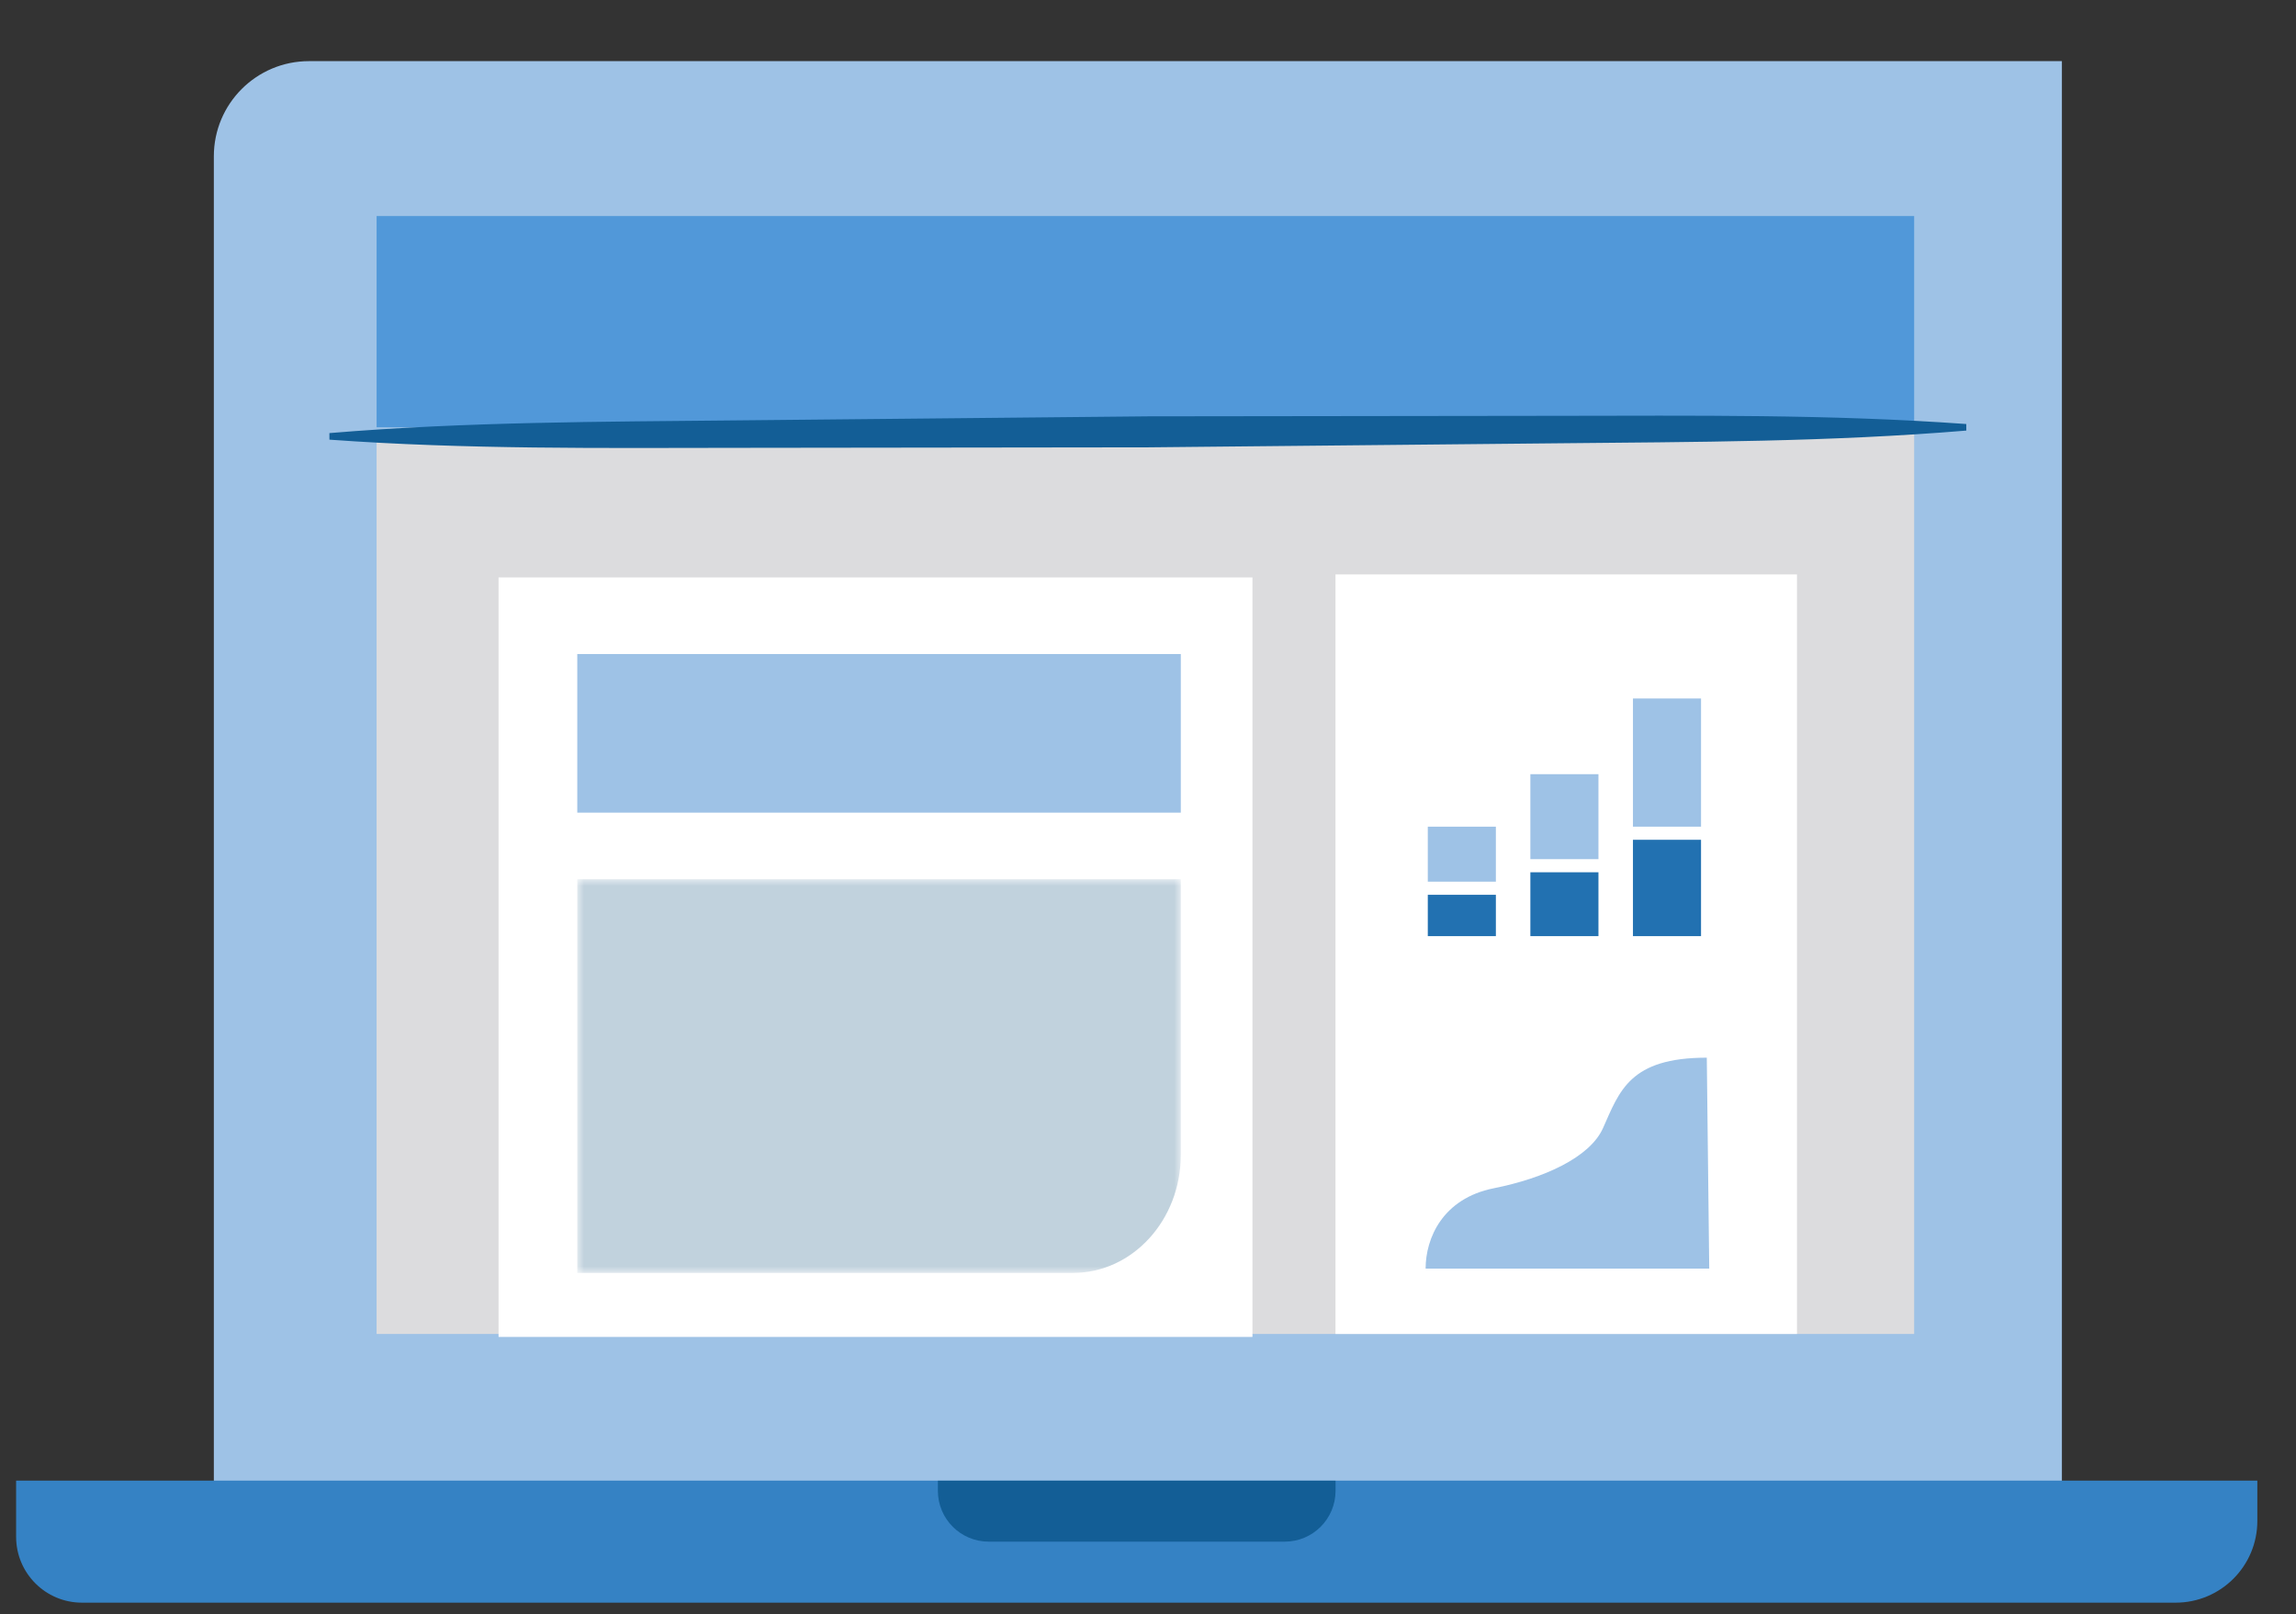 <svg width="175px" height="123px" viewBox="0 0 175 123" version="1.1" xmlns="http://www.w3.org/2000/svg" xmlns:xlink="http://www.w3.org/1999/xlink">
    <rect x="0" y="0" width="175" height="123" fill="#333333" stroke="none"/>
    <defs>
        <polygon id="path-1" points="0 0 46 0 46 30 0 30"></polygon>
    </defs>
    <g id="google-my-business-feature" stroke="none" stroke-width="1" fill="none" fill-rule="evenodd">
        <g id="Laptop" transform="translate(1, 4)">
            <path d="M156.157,109.478 L15.299,109.478 L15.299,7.91 C15.299,3.905 18.546,0.659 22.551,0.659 L156.157,0.659 L156.157,109.478 Z" id="Fill-53" fill="#9ec2e6"></path>
            <polyline id="Fill-54" fill="#dcdcde" points="27.704 97.65 27.704 28.907 144.897 28.907 144.897 97.65 34.04 97.65"></polyline>
            <polyline id="Fill-55" fill="#5198d9" points="27.704 28.561 27.704 12.463 144.897 12.463 144.897 28.561 34.04 28.561"></polyline>
            <polyline id="Fill-56" fill="#FFFFFF" points="135.965 45.552 135.965 97.65 100.791 97.65 100.791 39.773 135.965 39.773"></polyline>
            <polyline id="Fill-63" fill="#FFFFFF" points="86.453 97.877 37 97.877 37 40 94.461 40 94.461 97.877"></polyline>
            <path d="M129.091,76.597 C123.221,76.597 122.442,79.133 121.184,81.955 C120.183,84.202 116.669,85.787 112.851,86.549 C108.957,87.326 107.66,90.353 107.66,92.671 L129.277,92.671 L129.091,76.597 Z" id="Fill-64" fill="#9ec2e6"></path>
            <path d="M164.826,118.126 L5.246,118.126 C2.474,118.126 0.228,115.879 0.228,113.107 L0.228,108.828 L171.053,108.828 L171.053,111.899 C171.053,115.338 168.265,118.126 164.826,118.126" id="Fill-66" fill="#3582c4"></path>
            <path d="M96.921,113.477 L74.359,113.477 C72.219,113.477 70.485,111.743 70.485,109.603 L70.485,108.829 L100.795,108.829 L100.795,109.603 C100.795,111.743 99.061,113.477 96.921,113.477" id="Fill-67" fill="#135e96"></path>
            <path d="M148.871,28.811 C138.478,29.677 128.081,29.675 117.685,29.78 L86.495,30.088 L55.304,30.126 C44.907,30.136 34.511,30.255 24.109,29.503 L24.106,29.003 C34.499,28.136 44.896,28.139 55.292,28.033 L86.482,27.726 L117.673,27.687 C128.07,27.677 138.467,27.561 148.868,28.311 L148.871,28.811 Z" id="Fill-75" fill="#135e96"></path>
            <g id="Group" transform="translate(107, 49)">
                <polygon id="Fill-7" fill="#9ec2e6" points="0.826 14.185 6.015 14.185 6.015 9.994 0.826 9.994"></polygon>
                <polygon id="Fill-8" fill="#9ec2e6" points="8.644 12.469 13.833 12.469 13.833 5.994 8.644 5.994"></polygon>
                <polygon id="Fill-9" fill="#9ec2e6" points="16.463 9.994 21.652 9.994 21.652 0.226 16.463 0.226"></polygon>
                <polygon id="Fill-10" fill="#2271b1" points="0.826 18.335 6.015 18.335 6.015 15.185 0.826 15.185"></polygon>
                <polygon id="Fill-11" fill="#2271b1" points="8.644 18.335 13.833 18.335 13.833 13.469 8.644 13.469"></polygon>
                <polygon id="Fill-12" fill="#2271b1" points="16.463 18.335 21.652 18.335 21.652 10.993 16.463 10.993"></polygon>
            </g>
        </g>
        <polygon id="Fill-1" fill="#9ec2e6" points="44 61.925 90 61.925 90 49.839 44 49.839"></polygon>
        <g id="Group-4" opacity="0.5" transform="translate(44, 67)">
            <mask id="mask-2" fill="white">
                <use xlink:href="#path-1"></use>
            </mask>
            <g id="Clip-3"></g>
            <path d="M37.781,30 L0,30 L0,0 L46,0 L46,21.009 C46,25.973 42.32,30 37.781,30" id="Fill-2" fill="#84A5BC" mask="url(#mask-2)"></path>
        </g>
    </g>
</svg>
